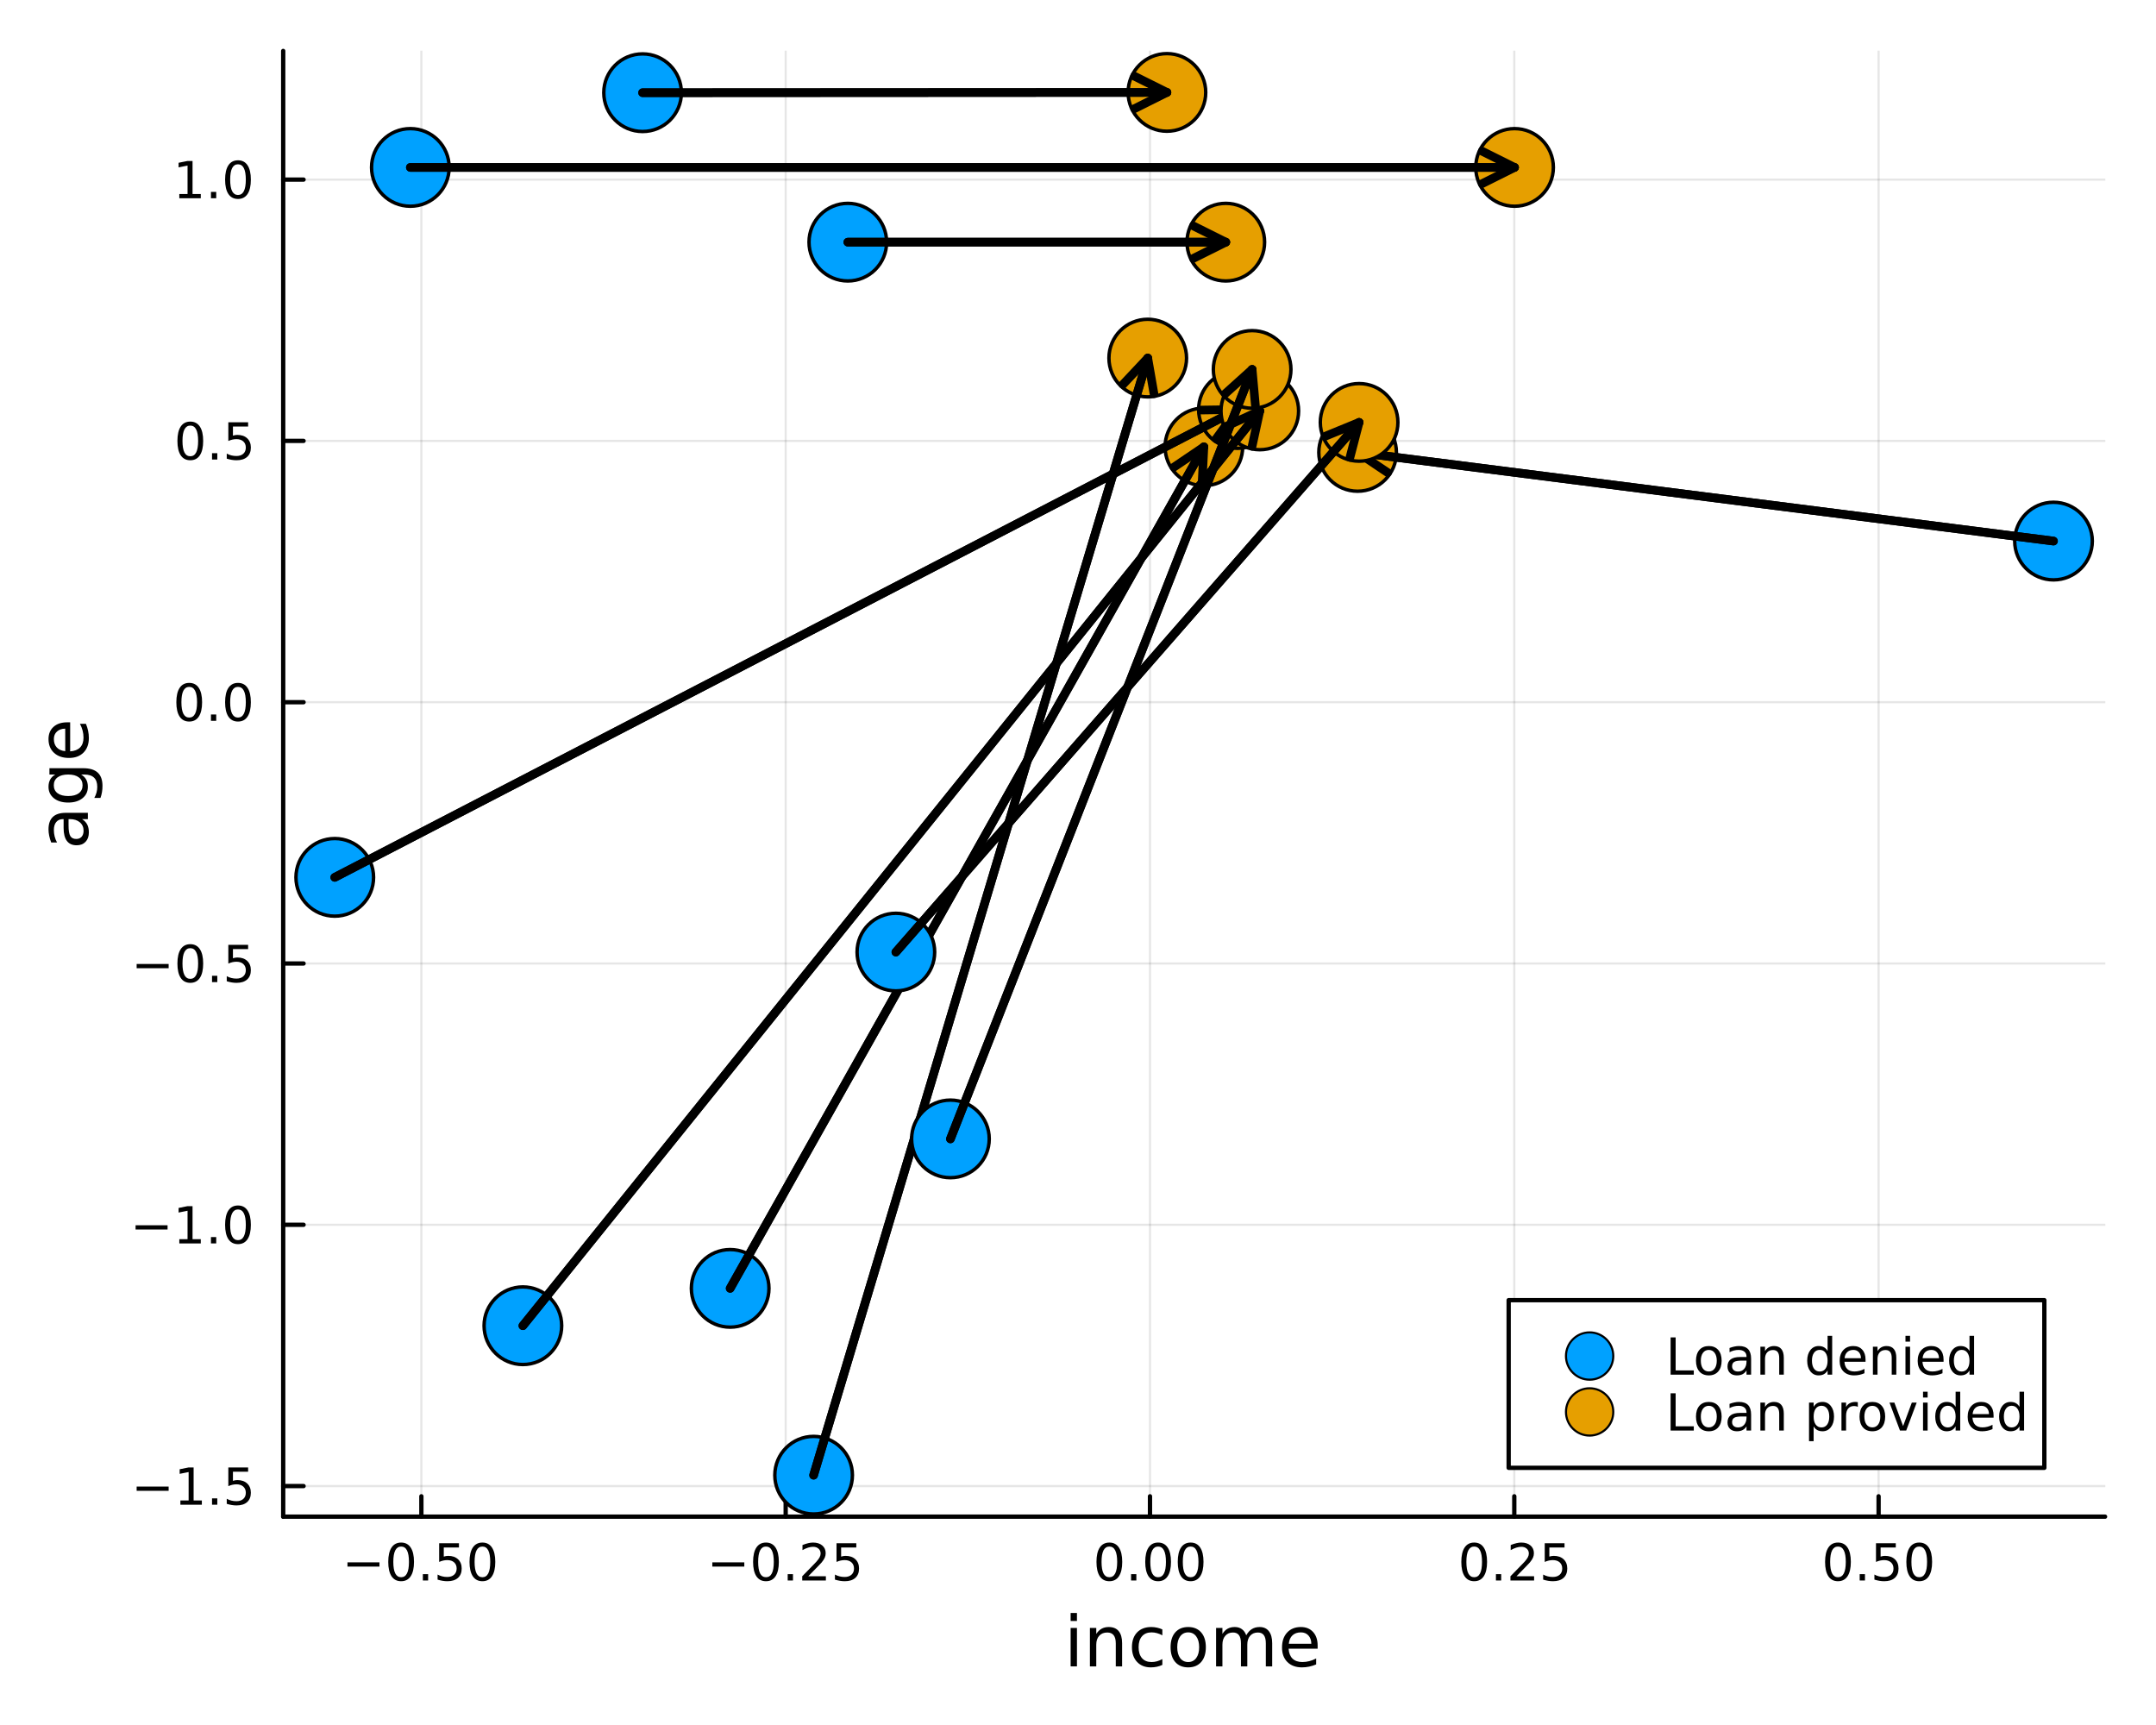 <?xml version="1.0" encoding="utf-8"?>
<svg xmlns="http://www.w3.org/2000/svg" xmlns:xlink="http://www.w3.org/1999/xlink" width="500" height="400" viewBox="0 0 2000 1600">
<rect x="0" y="0" width="2000" height="1600" fill="#333333" stroke="none"/>
<defs>
  <clipPath id="clip870">
    <rect x="0" y="0" width="2000" height="1600"/>
  </clipPath>
</defs>
<path clip-path="url(#clip870)" d="M0 1600 L2000 1600 L2000 0 L0 0  Z" fill="#ffffff" fill-rule="evenodd" fill-opacity="1"/>
<defs>
  <clipPath id="clip871">
    <rect x="400" y="0" width="1401" height="1401"/>
  </clipPath>
</defs>
<path clip-path="url(#clip870)" d="M262.708 1406.76 L1952.76 1406.76 L1952.76 47.244 L262.708 47.244  Z" fill="#ffffff" fill-rule="evenodd" fill-opacity="1"/>
<defs>
  <clipPath id="clip872">
    <rect x="262" y="47" width="1691" height="1361"/>
  </clipPath>
</defs>
<polyline clip-path="url(#clip872)" style="stroke:#000000; stroke-linecap:round; stroke-linejoin:round; stroke-width:2; stroke-opacity:0.1; fill:none" points="390.887,1406.76 390.887,47.244 "/>
<polyline clip-path="url(#clip872)" style="stroke:#000000; stroke-linecap:round; stroke-linejoin:round; stroke-width:2; stroke-opacity:0.1; fill:none" points="728.832,1406.76 728.832,47.244 "/>
<polyline clip-path="url(#clip872)" style="stroke:#000000; stroke-linecap:round; stroke-linejoin:round; stroke-width:2; stroke-opacity:0.1; fill:none" points="1066.78,1406.76 1066.78,47.244 "/>
<polyline clip-path="url(#clip872)" style="stroke:#000000; stroke-linecap:round; stroke-linejoin:round; stroke-width:2; stroke-opacity:0.1; fill:none" points="1404.72,1406.76 1404.72,47.244 "/>
<polyline clip-path="url(#clip872)" style="stroke:#000000; stroke-linecap:round; stroke-linejoin:round; stroke-width:2; stroke-opacity:0.1; fill:none" points="1742.67,1406.76 1742.67,47.244 "/>
<polyline clip-path="url(#clip870)" style="stroke:#000000; stroke-linecap:round; stroke-linejoin:round; stroke-width:4; stroke-opacity:1; fill:none" points="262.708,1406.76 1952.76,1406.76 "/>
<polyline clip-path="url(#clip870)" style="stroke:#000000; stroke-linecap:round; stroke-linejoin:round; stroke-width:4; stroke-opacity:1; fill:none" points="390.887,1406.76 390.887,1387.87 "/>
<polyline clip-path="url(#clip870)" style="stroke:#000000; stroke-linecap:round; stroke-linejoin:round; stroke-width:4; stroke-opacity:1; fill:none" points="728.832,1406.76 728.832,1387.87 "/>
<polyline clip-path="url(#clip870)" style="stroke:#000000; stroke-linecap:round; stroke-linejoin:round; stroke-width:4; stroke-opacity:1; fill:none" points="1066.78,1406.76 1066.78,1387.87 "/>
<polyline clip-path="url(#clip870)" style="stroke:#000000; stroke-linecap:round; stroke-linejoin:round; stroke-width:4; stroke-opacity:1; fill:none" points="1404.72,1406.76 1404.72,1387.87 "/>
<polyline clip-path="url(#clip870)" style="stroke:#000000; stroke-linecap:round; stroke-linejoin:round; stroke-width:4; stroke-opacity:1; fill:none" points="1742.67,1406.76 1742.67,1387.87 "/>
<path clip-path="url(#clip870)" d="M322.334 1449.14 L352.01 1449.14 L352.01 1453.07 L322.334 1453.07 L322.334 1449.14 Z" fill="#000000" fill-rule="nonzero" fill-opacity="1" /><path clip-path="url(#clip870)" d="M372.102 1434.48 Q368.491 1434.48 366.663 1438.05 Q364.857 1441.59 364.857 1448.72 Q364.857 1455.83 366.663 1459.39 Q368.491 1462.93 372.102 1462.93 Q375.737 1462.93 377.542 1459.39 Q379.371 1455.83 379.371 1448.72 Q379.371 1441.59 377.542 1438.05 Q375.737 1434.48 372.102 1434.48 M372.102 1430.78 Q377.913 1430.78 380.968 1435.39 Q384.047 1439.97 384.047 1448.72 Q384.047 1457.45 380.968 1462.05 Q377.913 1466.64 372.102 1466.64 Q366.292 1466.64 363.214 1462.05 Q360.158 1457.45 360.158 1448.72 Q360.158 1439.97 363.214 1435.39 Q366.292 1430.78 372.102 1430.78 Z" fill="#000000" fill-rule="nonzero" fill-opacity="1" /><path clip-path="url(#clip870)" d="M392.264 1460.08 L397.149 1460.08 L397.149 1465.96 L392.264 1465.96 L392.264 1460.08 Z" fill="#000000" fill-rule="nonzero" fill-opacity="1" /><path clip-path="url(#clip870)" d="M407.38 1431.4 L425.736 1431.4 L425.736 1435.34 L411.662 1435.34 L411.662 1443.81 Q412.681 1443.46 413.699 1443.3 Q414.718 1443.12 415.736 1443.12 Q421.523 1443.12 424.903 1446.29 Q428.283 1449.46 428.283 1454.88 Q428.283 1460.45 424.81 1463.56 Q421.338 1466.64 415.019 1466.64 Q412.843 1466.64 410.574 1466.26 Q408.329 1465.89 405.922 1465.15 L405.922 1460.45 Q408.005 1461.59 410.227 1462.14 Q412.449 1462.7 414.926 1462.7 Q418.931 1462.7 421.269 1460.59 Q423.607 1458.49 423.607 1454.88 Q423.607 1451.26 421.269 1449.16 Q418.931 1447.05 414.926 1447.05 Q413.051 1447.05 411.176 1447.47 Q409.324 1447.89 407.38 1448.76 L407.38 1431.4 Z" fill="#000000" fill-rule="nonzero" fill-opacity="1" /><path clip-path="url(#clip870)" d="M447.496 1434.48 Q443.884 1434.48 442.056 1438.05 Q440.25 1441.59 440.25 1448.72 Q440.25 1455.83 442.056 1459.39 Q443.884 1462.93 447.496 1462.93 Q451.13 1462.93 452.935 1459.39 Q454.764 1455.83 454.764 1448.72 Q454.764 1441.59 452.935 1438.05 Q451.13 1434.48 447.496 1434.48 M447.496 1430.78 Q453.306 1430.78 456.361 1435.39 Q459.44 1439.97 459.44 1448.72 Q459.44 1457.45 456.361 1462.05 Q453.306 1466.64 447.496 1466.64 Q441.685 1466.64 438.607 1462.05 Q435.551 1457.45 435.551 1448.72 Q435.551 1439.97 438.607 1435.39 Q441.685 1430.78 447.496 1430.78 Z" fill="#000000" fill-rule="nonzero" fill-opacity="1" /><path clip-path="url(#clip870)" d="M660.777 1449.14 L690.453 1449.14 L690.453 1453.07 L660.777 1453.07 L660.777 1449.14 Z" fill="#000000" fill-rule="nonzero" fill-opacity="1" /><path clip-path="url(#clip870)" d="M710.545 1434.48 Q706.934 1434.48 705.106 1438.05 Q703.3 1441.59 703.3 1448.72 Q703.3 1455.83 705.106 1459.39 Q706.934 1462.93 710.545 1462.93 Q714.18 1462.93 715.985 1459.39 Q717.814 1455.83 717.814 1448.72 Q717.814 1441.59 715.985 1438.05 Q714.18 1434.48 710.545 1434.48 M710.545 1430.78 Q716.356 1430.78 719.411 1435.39 Q722.49 1439.97 722.49 1448.72 Q722.49 1457.45 719.411 1462.05 Q716.356 1466.64 710.545 1466.64 Q704.735 1466.64 701.657 1462.05 Q698.601 1457.45 698.601 1448.72 Q698.601 1439.97 701.657 1435.39 Q704.735 1430.78 710.545 1430.78 Z" fill="#000000" fill-rule="nonzero" fill-opacity="1" /><path clip-path="url(#clip870)" d="M730.707 1460.08 L735.592 1460.08 L735.592 1465.96 L730.707 1465.96 L730.707 1460.08 Z" fill="#000000" fill-rule="nonzero" fill-opacity="1" /><path clip-path="url(#clip870)" d="M749.804 1462.03 L766.124 1462.03 L766.124 1465.96 L744.179 1465.96 L744.179 1462.03 Q746.841 1459.27 751.425 1454.64 Q756.031 1449.99 757.212 1448.65 Q759.457 1446.13 760.337 1444.39 Q761.24 1442.63 761.24 1440.94 Q761.24 1438.19 759.295 1436.45 Q757.374 1434.71 754.272 1434.71 Q752.073 1434.71 749.619 1435.48 Q747.189 1436.24 744.411 1437.79 L744.411 1433.07 Q747.235 1431.94 749.689 1431.36 Q752.142 1430.78 754.179 1430.78 Q759.55 1430.78 762.744 1433.46 Q765.939 1436.15 765.939 1440.64 Q765.939 1442.77 765.128 1444.69 Q764.341 1446.59 762.235 1449.18 Q761.656 1449.85 758.554 1453.07 Q755.453 1456.26 749.804 1462.03 Z" fill="#000000" fill-rule="nonzero" fill-opacity="1" /><path clip-path="url(#clip870)" d="M775.985 1431.4 L794.341 1431.4 L794.341 1435.34 L780.267 1435.34 L780.267 1443.81 Q781.286 1443.46 782.304 1443.3 Q783.323 1443.12 784.341 1443.12 Q790.128 1443.12 793.508 1446.29 Q796.888 1449.46 796.888 1454.88 Q796.888 1460.45 793.415 1463.56 Q789.943 1466.64 783.624 1466.64 Q781.448 1466.64 779.179 1466.26 Q776.934 1465.89 774.527 1465.15 L774.527 1460.45 Q776.61 1461.59 778.832 1462.14 Q781.054 1462.7 783.531 1462.7 Q787.536 1462.7 789.874 1460.59 Q792.212 1458.49 792.212 1454.88 Q792.212 1451.26 789.874 1449.16 Q787.536 1447.05 783.531 1447.05 Q781.656 1447.05 779.781 1447.47 Q777.929 1447.89 775.985 1448.76 L775.985 1431.4 Z" fill="#000000" fill-rule="nonzero" fill-opacity="1" /><path clip-path="url(#clip870)" d="M1029.08 1434.48 Q1025.47 1434.48 1023.64 1438.05 Q1021.84 1441.59 1021.84 1448.72 Q1021.84 1455.83 1023.64 1459.39 Q1025.47 1462.93 1029.08 1462.93 Q1032.72 1462.93 1034.52 1459.39 Q1036.35 1455.83 1036.35 1448.72 Q1036.35 1441.59 1034.52 1438.05 Q1032.72 1434.48 1029.08 1434.48 M1029.08 1430.78 Q1034.89 1430.78 1037.95 1435.39 Q1041.03 1439.97 1041.03 1448.72 Q1041.03 1457.45 1037.95 1462.05 Q1034.89 1466.64 1029.08 1466.64 Q1023.27 1466.64 1020.19 1462.05 Q1017.14 1457.45 1017.14 1448.72 Q1017.14 1439.97 1020.19 1435.39 Q1023.27 1430.78 1029.08 1430.78 Z" fill="#000000" fill-rule="nonzero" fill-opacity="1" /><path clip-path="url(#clip870)" d="M1049.24 1460.08 L1054.13 1460.08 L1054.13 1465.96 L1049.24 1465.96 L1049.24 1460.08 Z" fill="#000000" fill-rule="nonzero" fill-opacity="1" /><path clip-path="url(#clip870)" d="M1074.31 1434.48 Q1070.7 1434.48 1068.87 1438.05 Q1067.07 1441.59 1067.07 1448.72 Q1067.07 1455.83 1068.87 1459.39 Q1070.7 1462.93 1074.31 1462.93 Q1077.95 1462.93 1079.75 1459.39 Q1081.58 1455.83 1081.58 1448.72 Q1081.58 1441.59 1079.75 1438.05 Q1077.95 1434.48 1074.31 1434.48 M1074.31 1430.78 Q1080.12 1430.78 1083.18 1435.39 Q1086.26 1439.97 1086.26 1448.72 Q1086.26 1457.45 1083.18 1462.05 Q1080.12 1466.64 1074.31 1466.64 Q1068.5 1466.64 1065.42 1462.05 Q1062.37 1457.45 1062.37 1448.72 Q1062.37 1439.97 1065.42 1435.39 Q1068.5 1430.78 1074.31 1430.78 Z" fill="#000000" fill-rule="nonzero" fill-opacity="1" /><path clip-path="url(#clip870)" d="M1104.47 1434.48 Q1100.86 1434.48 1099.03 1438.05 Q1097.23 1441.59 1097.23 1448.72 Q1097.23 1455.83 1099.03 1459.39 Q1100.86 1462.93 1104.47 1462.93 Q1108.11 1462.93 1109.91 1459.39 Q1111.74 1455.83 1111.74 1448.72 Q1111.74 1441.59 1109.91 1438.05 Q1108.11 1434.48 1104.47 1434.48 M1104.47 1430.78 Q1110.28 1430.78 1113.34 1435.39 Q1116.42 1439.97 1116.42 1448.72 Q1116.42 1457.45 1113.34 1462.05 Q1110.28 1466.64 1104.47 1466.64 Q1098.66 1466.64 1095.59 1462.05 Q1092.53 1457.45 1092.53 1448.72 Q1092.53 1439.97 1095.59 1435.39 Q1098.66 1430.78 1104.47 1430.78 Z" fill="#000000" fill-rule="nonzero" fill-opacity="1" /><path clip-path="url(#clip870)" d="M1367.52 1434.48 Q1363.91 1434.48 1362.08 1438.05 Q1360.28 1441.59 1360.28 1448.72 Q1360.28 1455.83 1362.08 1459.39 Q1363.91 1462.93 1367.52 1462.93 Q1371.16 1462.93 1372.96 1459.39 Q1374.79 1455.83 1374.79 1448.72 Q1374.79 1441.59 1372.96 1438.05 Q1371.16 1434.48 1367.52 1434.48 M1367.52 1430.78 Q1373.33 1430.78 1376.39 1435.39 Q1379.47 1439.97 1379.47 1448.72 Q1379.47 1457.45 1376.39 1462.05 Q1373.33 1466.64 1367.52 1466.64 Q1361.71 1466.64 1358.64 1462.05 Q1355.58 1457.45 1355.58 1448.72 Q1355.58 1439.97 1358.64 1435.39 Q1361.71 1430.78 1367.52 1430.78 Z" fill="#000000" fill-rule="nonzero" fill-opacity="1" /><path clip-path="url(#clip870)" d="M1387.69 1460.08 L1392.57 1460.08 L1392.57 1465.96 L1387.69 1465.96 L1387.69 1460.08 Z" fill="#000000" fill-rule="nonzero" fill-opacity="1" /><path clip-path="url(#clip870)" d="M1406.78 1462.03 L1423.1 1462.03 L1423.1 1465.96 L1401.16 1465.96 L1401.16 1462.03 Q1403.82 1459.27 1408.4 1454.64 Q1413.01 1449.99 1414.19 1448.65 Q1416.44 1446.13 1417.32 1444.39 Q1418.22 1442.63 1418.22 1440.94 Q1418.22 1438.19 1416.27 1436.45 Q1414.35 1434.71 1411.25 1434.71 Q1409.05 1434.71 1406.6 1435.48 Q1404.17 1436.24 1401.39 1437.79 L1401.39 1433.07 Q1404.21 1431.94 1406.67 1431.36 Q1409.12 1430.78 1411.16 1430.78 Q1416.53 1430.78 1419.72 1433.46 Q1422.92 1436.15 1422.92 1440.64 Q1422.92 1442.77 1422.11 1444.69 Q1421.32 1446.59 1419.21 1449.18 Q1418.63 1449.85 1415.53 1453.07 Q1412.43 1456.26 1406.78 1462.03 Z" fill="#000000" fill-rule="nonzero" fill-opacity="1" /><path clip-path="url(#clip870)" d="M1432.96 1431.4 L1451.32 1431.4 L1451.32 1435.34 L1437.25 1435.34 L1437.25 1443.81 Q1438.26 1443.46 1439.28 1443.3 Q1440.3 1443.12 1441.32 1443.12 Q1447.11 1443.12 1450.49 1446.29 Q1453.87 1449.46 1453.87 1454.88 Q1453.87 1460.45 1450.39 1463.56 Q1446.92 1466.64 1440.6 1466.64 Q1438.43 1466.64 1436.16 1466.26 Q1433.91 1465.89 1431.51 1465.15 L1431.51 1460.45 Q1433.59 1461.59 1435.81 1462.14 Q1438.03 1462.7 1440.51 1462.7 Q1444.51 1462.7 1446.85 1460.59 Q1449.19 1458.49 1449.19 1454.88 Q1449.19 1451.26 1446.85 1449.16 Q1444.51 1447.05 1440.51 1447.05 Q1438.63 1447.05 1436.76 1447.47 Q1434.91 1447.89 1432.96 1448.76 L1432.96 1431.4 Z" fill="#000000" fill-rule="nonzero" fill-opacity="1" /><path clip-path="url(#clip870)" d="M1704.97 1434.48 Q1701.36 1434.48 1699.53 1438.05 Q1697.73 1441.59 1697.73 1448.72 Q1697.73 1455.83 1699.53 1459.39 Q1701.36 1462.93 1704.97 1462.93 Q1708.61 1462.93 1710.41 1459.39 Q1712.24 1455.83 1712.24 1448.72 Q1712.24 1441.59 1710.41 1438.05 Q1708.61 1434.48 1704.97 1434.48 M1704.97 1430.78 Q1710.78 1430.78 1713.84 1435.39 Q1716.92 1439.97 1716.92 1448.72 Q1716.92 1457.45 1713.84 1462.05 Q1710.78 1466.64 1704.97 1466.64 Q1699.16 1466.64 1696.08 1462.05 Q1693.03 1457.45 1693.03 1448.72 Q1693.03 1439.97 1696.08 1435.39 Q1699.16 1430.78 1704.97 1430.78 Z" fill="#000000" fill-rule="nonzero" fill-opacity="1" /><path clip-path="url(#clip870)" d="M1725.13 1460.08 L1730.02 1460.08 L1730.02 1465.96 L1725.13 1465.96 L1725.13 1460.08 Z" fill="#000000" fill-rule="nonzero" fill-opacity="1" /><path clip-path="url(#clip870)" d="M1740.25 1431.4 L1758.61 1431.4 L1758.61 1435.34 L1744.53 1435.34 L1744.53 1443.81 Q1745.55 1443.46 1746.57 1443.3 Q1747.59 1443.12 1748.61 1443.12 Q1754.39 1443.12 1757.77 1446.29 Q1761.15 1449.46 1761.15 1454.88 Q1761.15 1460.45 1757.68 1463.56 Q1754.21 1466.64 1747.89 1466.64 Q1745.71 1466.64 1743.44 1466.26 Q1741.2 1465.89 1738.79 1465.15 L1738.79 1460.45 Q1740.87 1461.59 1743.1 1462.14 Q1745.32 1462.7 1747.8 1462.7 Q1751.8 1462.7 1754.14 1460.59 Q1756.48 1458.49 1756.48 1454.88 Q1756.48 1451.26 1754.14 1449.16 Q1751.8 1447.05 1747.8 1447.05 Q1745.92 1447.05 1744.05 1447.47 Q1742.19 1447.89 1740.25 1448.76 L1740.25 1431.4 Z" fill="#000000" fill-rule="nonzero" fill-opacity="1" /><path clip-path="url(#clip870)" d="M1780.36 1434.48 Q1776.75 1434.48 1774.92 1438.05 Q1773.12 1441.59 1773.12 1448.72 Q1773.12 1455.83 1774.92 1459.39 Q1776.75 1462.93 1780.36 1462.93 Q1784 1462.93 1785.8 1459.39 Q1787.63 1455.83 1787.63 1448.72 Q1787.63 1441.59 1785.8 1438.05 Q1784 1434.48 1780.36 1434.48 M1780.36 1430.78 Q1786.17 1430.78 1789.23 1435.39 Q1792.31 1439.97 1792.31 1448.72 Q1792.31 1457.45 1789.23 1462.05 Q1786.17 1466.64 1780.36 1466.64 Q1774.55 1466.64 1771.48 1462.05 Q1768.42 1457.45 1768.42 1448.72 Q1768.42 1439.97 1771.48 1435.39 Q1774.55 1430.78 1780.36 1430.78 Z" fill="#000000" fill-rule="nonzero" fill-opacity="1" /><path clip-path="url(#clip870)" d="M993.165 1509.98 L999.022 1509.98 L999.022 1545.63 L993.165 1545.63 L993.165 1509.98 M993.165 1496.1 L999.022 1496.1 L999.022 1503.52 L993.165 1503.52 L993.165 1496.1 Z" fill="#000000" fill-rule="nonzero" fill-opacity="1" /><path clip-path="url(#clip870)" d="M1040.91 1524.11 L1040.91 1545.63 L1035.05 1545.63 L1035.05 1524.3 Q1035.05 1519.24 1033.08 1516.73 Q1031.1 1514.21 1027.16 1514.21 Q1022.42 1514.21 1019.68 1517.24 Q1016.94 1520.26 1016.94 1525.48 L1016.94 1545.63 L1011.05 1545.63 L1011.05 1509.98 L1016.94 1509.98 L1016.94 1515.52 Q1019.04 1512.3 1021.87 1510.71 Q1024.74 1509.12 1028.46 1509.12 Q1034.61 1509.12 1037.76 1512.94 Q1040.91 1516.73 1040.91 1524.11 Z" fill="#000000" fill-rule="nonzero" fill-opacity="1" /><path clip-path="url(#clip870)" d="M1078.24 1511.35 L1078.24 1516.82 Q1075.76 1515.45 1073.25 1514.79 Q1070.76 1514.09 1068.22 1514.09 Q1062.52 1514.09 1059.37 1517.71 Q1056.22 1521.31 1056.22 1527.84 Q1056.22 1534.36 1059.37 1537.99 Q1062.52 1541.59 1068.22 1541.59 Q1070.76 1541.59 1073.25 1540.92 Q1075.76 1540.22 1078.24 1538.85 L1078.24 1544.26 Q1075.79 1545.41 1073.15 1545.98 Q1070.54 1546.55 1067.58 1546.55 Q1059.53 1546.55 1054.79 1541.49 Q1050.04 1536.43 1050.04 1527.84 Q1050.04 1519.11 1054.82 1514.12 Q1059.62 1509.12 1067.96 1509.12 Q1070.67 1509.12 1073.25 1509.69 Q1075.82 1510.23 1078.24 1511.35 Z" fill="#000000" fill-rule="nonzero" fill-opacity="1" /><path clip-path="url(#clip870)" d="M1102.24 1514.09 Q1097.53 1514.09 1094.79 1517.78 Q1092.06 1521.44 1092.06 1527.84 Q1092.06 1534.23 1094.76 1537.93 Q1097.5 1541.59 1102.24 1541.59 Q1106.92 1541.59 1109.66 1537.89 Q1112.39 1534.2 1112.39 1527.84 Q1112.39 1521.5 1109.66 1517.81 Q1106.92 1514.09 1102.24 1514.09 M1102.24 1509.12 Q1109.88 1509.12 1114.24 1514.09 Q1118.6 1519.05 1118.6 1527.84 Q1118.6 1536.59 1114.24 1541.59 Q1109.88 1546.55 1102.24 1546.55 Q1094.57 1546.55 1090.21 1541.59 Q1085.88 1536.59 1085.88 1527.84 Q1085.88 1519.05 1090.21 1514.09 Q1094.57 1509.12 1102.24 1509.12 Z" fill="#000000" fill-rule="nonzero" fill-opacity="1" /><path clip-path="url(#clip870)" d="M1156.06 1516.82 Q1158.26 1512.88 1161.32 1511 Q1164.37 1509.12 1168.51 1509.12 Q1174.08 1509.12 1177.1 1513.04 Q1180.13 1516.92 1180.13 1524.11 L1180.13 1545.63 L1174.24 1545.63 L1174.24 1524.3 Q1174.24 1519.18 1172.42 1516.7 Q1170.61 1514.21 1166.89 1514.21 Q1162.33 1514.21 1159.69 1517.24 Q1157.05 1520.26 1157.05 1525.48 L1157.05 1545.63 L1151.16 1545.63 L1151.16 1524.3 Q1151.16 1519.15 1149.35 1516.7 Q1147.53 1514.21 1143.75 1514.21 Q1139.26 1514.21 1136.62 1517.27 Q1133.97 1520.29 1133.97 1525.48 L1133.97 1545.63 L1128.09 1545.63 L1128.09 1509.98 L1133.97 1509.98 L1133.97 1515.52 Q1135.98 1512.24 1138.78 1510.68 Q1141.58 1509.12 1145.43 1509.12 Q1149.32 1509.12 1152.02 1511.09 Q1154.76 1513.07 1156.06 1516.82 Z" fill="#000000" fill-rule="nonzero" fill-opacity="1" /><path clip-path="url(#clip870)" d="M1222.3 1526.34 L1222.3 1529.2 L1195.37 1529.2 Q1195.75 1535.25 1199 1538.43 Q1202.28 1541.59 1208.1 1541.59 Q1211.48 1541.59 1214.63 1540.76 Q1217.81 1539.93 1220.93 1538.28 L1220.93 1543.81 Q1217.78 1545.15 1214.47 1545.85 Q1211.16 1546.55 1207.75 1546.55 Q1199.22 1546.55 1194.23 1541.59 Q1189.26 1536.62 1189.26 1528.15 Q1189.26 1519.4 1193.97 1514.28 Q1198.71 1509.12 1206.73 1509.12 Q1213.93 1509.12 1218.1 1513.77 Q1222.3 1518.38 1222.3 1526.34 M1216.44 1524.62 Q1216.38 1519.81 1213.74 1516.95 Q1211.13 1514.09 1206.8 1514.09 Q1201.9 1514.09 1198.94 1516.85 Q1196.01 1519.62 1195.56 1524.65 L1216.44 1524.62 Z" fill="#000000" fill-rule="nonzero" fill-opacity="1" /><polyline clip-path="url(#clip872)" style="stroke:#000000; stroke-linecap:round; stroke-linejoin:round; stroke-width:2; stroke-opacity:0.1; fill:none" points="262.708,1378.39 1952.76,1378.39 "/>
<polyline clip-path="url(#clip872)" style="stroke:#000000; stroke-linecap:round; stroke-linejoin:round; stroke-width:2; stroke-opacity:0.1; fill:none" points="262.708,1136.03 1952.76,1136.03 "/>
<polyline clip-path="url(#clip872)" style="stroke:#000000; stroke-linecap:round; stroke-linejoin:round; stroke-width:2; stroke-opacity:0.1; fill:none" points="262.708,893.671 1952.76,893.671 "/>
<polyline clip-path="url(#clip872)" style="stroke:#000000; stroke-linecap:round; stroke-linejoin:round; stroke-width:2; stroke-opacity:0.1; fill:none" points="262.708,651.311 1952.76,651.311 "/>
<polyline clip-path="url(#clip872)" style="stroke:#000000; stroke-linecap:round; stroke-linejoin:round; stroke-width:2; stroke-opacity:0.1; fill:none" points="262.708,408.95 1952.76,408.95 "/>
<polyline clip-path="url(#clip872)" style="stroke:#000000; stroke-linecap:round; stroke-linejoin:round; stroke-width:2; stroke-opacity:0.1; fill:none" points="262.708,166.59 1952.76,166.59 "/>
<polyline clip-path="url(#clip870)" style="stroke:#000000; stroke-linecap:round; stroke-linejoin:round; stroke-width:4; stroke-opacity:1; fill:none" points="262.708,1406.76 262.708,47.244 "/>
<polyline clip-path="url(#clip870)" style="stroke:#000000; stroke-linecap:round; stroke-linejoin:round; stroke-width:4; stroke-opacity:1; fill:none" points="262.708,1378.39 281.606,1378.39 "/>
<polyline clip-path="url(#clip870)" style="stroke:#000000; stroke-linecap:round; stroke-linejoin:round; stroke-width:4; stroke-opacity:1; fill:none" points="262.708,1136.03 281.606,1136.03 "/>
<polyline clip-path="url(#clip870)" style="stroke:#000000; stroke-linecap:round; stroke-linejoin:round; stroke-width:4; stroke-opacity:1; fill:none" points="262.708,893.671 281.606,893.671 "/>
<polyline clip-path="url(#clip870)" style="stroke:#000000; stroke-linecap:round; stroke-linejoin:round; stroke-width:4; stroke-opacity:1; fill:none" points="262.708,651.311 281.606,651.311 "/>
<polyline clip-path="url(#clip870)" style="stroke:#000000; stroke-linecap:round; stroke-linejoin:round; stroke-width:4; stroke-opacity:1; fill:none" points="262.708,408.95 281.606,408.95 "/>
<polyline clip-path="url(#clip870)" style="stroke:#000000; stroke-linecap:round; stroke-linejoin:round; stroke-width:4; stroke-opacity:1; fill:none" points="262.708,166.59 281.606,166.59 "/>
<path clip-path="url(#clip870)" d="M126.76 1378.84 L156.435 1378.84 L156.435 1382.78 L126.76 1382.78 L126.76 1378.84 Z" fill="#000000" fill-rule="nonzero" fill-opacity="1" /><path clip-path="url(#clip870)" d="M167.338 1391.74 L174.977 1391.74 L174.977 1365.37 L166.667 1367.04 L166.667 1362.78 L174.931 1361.11 L179.606 1361.11 L179.606 1391.74 L187.245 1391.74 L187.245 1395.67 L167.338 1395.67 L167.338 1391.74 Z" fill="#000000" fill-rule="nonzero" fill-opacity="1" /><path clip-path="url(#clip870)" d="M196.69 1389.79 L201.574 1389.79 L201.574 1395.67 L196.69 1395.67 L196.69 1389.79 Z" fill="#000000" fill-rule="nonzero" fill-opacity="1" /><path clip-path="url(#clip870)" d="M211.805 1361.11 L230.162 1361.11 L230.162 1365.05 L216.088 1365.05 L216.088 1373.52 Q217.106 1373.17 218.125 1373.01 Q219.143 1372.83 220.162 1372.83 Q225.949 1372.83 229.328 1376 Q232.708 1379.17 232.708 1384.58 Q232.708 1390.16 229.236 1393.26 Q225.764 1396.34 219.444 1396.34 Q217.268 1396.34 215 1395.97 Q212.754 1395.6 210.347 1394.86 L210.347 1390.16 Q212.43 1391.3 214.653 1391.85 Q216.875 1392.41 219.352 1392.41 Q223.356 1392.41 225.694 1390.3 Q228.032 1388.2 228.032 1384.58 Q228.032 1380.97 225.694 1378.87 Q223.356 1376.76 219.352 1376.76 Q217.477 1376.76 215.602 1377.18 Q213.75 1377.59 211.805 1378.47 L211.805 1361.11 Z" fill="#000000" fill-rule="nonzero" fill-opacity="1" /><path clip-path="url(#clip870)" d="M125.764 1136.48 L155.44 1136.48 L155.44 1140.42 L125.764 1140.42 L125.764 1136.48 Z" fill="#000000" fill-rule="nonzero" fill-opacity="1" /><path clip-path="url(#clip870)" d="M166.343 1149.38 L173.981 1149.38 L173.981 1123.01 L165.671 1124.68 L165.671 1120.42 L173.935 1118.75 L178.611 1118.75 L178.611 1149.38 L186.25 1149.38 L186.25 1153.31 L166.343 1153.31 L166.343 1149.38 Z" fill="#000000" fill-rule="nonzero" fill-opacity="1" /><path clip-path="url(#clip870)" d="M195.694 1147.43 L200.579 1147.43 L200.579 1153.31 L195.694 1153.31 L195.694 1147.43 Z" fill="#000000" fill-rule="nonzero" fill-opacity="1" /><path clip-path="url(#clip870)" d="M220.764 1121.83 Q217.153 1121.83 215.324 1125.4 Q213.518 1128.94 213.518 1136.07 Q213.518 1143.17 215.324 1146.74 Q217.153 1150.28 220.764 1150.28 Q224.398 1150.28 226.203 1146.74 Q228.032 1143.17 228.032 1136.07 Q228.032 1128.94 226.203 1125.4 Q224.398 1121.83 220.764 1121.83 M220.764 1118.13 Q226.574 1118.13 229.629 1122.73 Q232.708 1127.32 232.708 1136.07 Q232.708 1144.79 229.629 1149.4 Q226.574 1153.98 220.764 1153.98 Q214.953 1153.98 211.875 1149.4 Q208.819 1144.79 208.819 1136.07 Q208.819 1127.32 211.875 1122.73 Q214.953 1118.13 220.764 1118.13 Z" fill="#000000" fill-rule="nonzero" fill-opacity="1" /><path clip-path="url(#clip870)" d="M126.76 894.123 L156.435 894.123 L156.435 898.058 L126.76 898.058 L126.76 894.123 Z" fill="#000000" fill-rule="nonzero" fill-opacity="1" /><path clip-path="url(#clip870)" d="M176.528 879.47 Q172.917 879.47 171.088 883.035 Q169.282 886.576 169.282 893.706 Q169.282 900.812 171.088 904.377 Q172.917 907.919 176.528 907.919 Q180.162 907.919 181.968 904.377 Q183.796 900.812 183.796 893.706 Q183.796 886.576 181.968 883.035 Q180.162 879.47 176.528 879.47 M176.528 875.766 Q182.338 875.766 185.393 880.373 Q188.472 884.956 188.472 893.706 Q188.472 902.433 185.393 907.039 Q182.338 911.623 176.528 911.623 Q170.718 911.623 167.639 907.039 Q164.583 902.433 164.583 893.706 Q164.583 884.956 167.639 880.373 Q170.718 875.766 176.528 875.766 Z" fill="#000000" fill-rule="nonzero" fill-opacity="1" /><path clip-path="url(#clip870)" d="M196.69 905.072 L201.574 905.072 L201.574 910.951 L196.69 910.951 L196.69 905.072 Z" fill="#000000" fill-rule="nonzero" fill-opacity="1" /><path clip-path="url(#clip870)" d="M211.805 876.391 L230.162 876.391 L230.162 880.326 L216.088 880.326 L216.088 888.799 Q217.106 888.451 218.125 888.289 Q219.143 888.104 220.162 888.104 Q225.949 888.104 229.328 891.275 Q232.708 894.447 232.708 899.863 Q232.708 905.442 229.236 908.544 Q225.764 911.623 219.444 911.623 Q217.268 911.623 215 911.252 Q212.754 910.882 210.347 910.141 L210.347 905.442 Q212.43 906.576 214.653 907.132 Q216.875 907.687 219.352 907.687 Q223.356 907.687 225.694 905.581 Q228.032 903.474 228.032 899.863 Q228.032 896.252 225.694 894.146 Q223.356 892.039 219.352 892.039 Q217.477 892.039 215.602 892.456 Q213.75 892.873 211.805 893.752 L211.805 876.391 Z" fill="#000000" fill-rule="nonzero" fill-opacity="1" /><path clip-path="url(#clip870)" d="M175.532 637.11 Q171.921 637.11 170.093 640.674 Q168.287 644.216 168.287 651.346 Q168.287 658.452 170.093 662.017 Q171.921 665.558 175.532 665.558 Q179.167 665.558 180.972 662.017 Q182.801 658.452 182.801 651.346 Q182.801 644.216 180.972 640.674 Q179.167 637.11 175.532 637.11 M175.532 633.406 Q181.343 633.406 184.398 638.012 Q187.477 642.596 187.477 651.346 Q187.477 660.072 184.398 664.679 Q181.343 669.262 175.532 669.262 Q169.722 669.262 166.644 664.679 Q163.588 660.072 163.588 651.346 Q163.588 642.596 166.644 638.012 Q169.722 633.406 175.532 633.406 Z" fill="#000000" fill-rule="nonzero" fill-opacity="1" /><path clip-path="url(#clip870)" d="M195.694 662.711 L200.579 662.711 L200.579 668.591 L195.694 668.591 L195.694 662.711 Z" fill="#000000" fill-rule="nonzero" fill-opacity="1" /><path clip-path="url(#clip870)" d="M220.764 637.11 Q217.153 637.11 215.324 640.674 Q213.518 644.216 213.518 651.346 Q213.518 658.452 215.324 662.017 Q217.153 665.558 220.764 665.558 Q224.398 665.558 226.203 662.017 Q228.032 658.452 228.032 651.346 Q228.032 644.216 226.203 640.674 Q224.398 637.11 220.764 637.11 M220.764 633.406 Q226.574 633.406 229.629 638.012 Q232.708 642.596 232.708 651.346 Q232.708 660.072 229.629 664.679 Q226.574 669.262 220.764 669.262 Q214.953 669.262 211.875 664.679 Q208.819 660.072 208.819 651.346 Q208.819 642.596 211.875 638.012 Q214.953 633.406 220.764 633.406 Z" fill="#000000" fill-rule="nonzero" fill-opacity="1" /><path clip-path="url(#clip870)" d="M176.528 394.749 Q172.917 394.749 171.088 398.314 Q169.282 401.855 169.282 408.985 Q169.282 416.092 171.088 419.656 Q172.917 423.198 176.528 423.198 Q180.162 423.198 181.968 419.656 Q183.796 416.092 183.796 408.985 Q183.796 401.855 181.968 398.314 Q180.162 394.749 176.528 394.749 M176.528 391.045 Q182.338 391.045 185.393 395.652 Q188.472 400.235 188.472 408.985 Q188.472 417.712 185.393 422.318 Q182.338 426.902 176.528 426.902 Q170.718 426.902 167.639 422.318 Q164.583 417.712 164.583 408.985 Q164.583 400.235 167.639 395.652 Q170.718 391.045 176.528 391.045 Z" fill="#000000" fill-rule="nonzero" fill-opacity="1" /><path clip-path="url(#clip870)" d="M196.69 420.351 L201.574 420.351 L201.574 426.23 L196.69 426.23 L196.69 420.351 Z" fill="#000000" fill-rule="nonzero" fill-opacity="1" /><path clip-path="url(#clip870)" d="M211.805 391.67 L230.162 391.67 L230.162 395.606 L216.088 395.606 L216.088 404.078 Q217.106 403.73 218.125 403.568 Q219.143 403.383 220.162 403.383 Q225.949 403.383 229.328 406.555 Q232.708 409.726 232.708 415.142 Q232.708 420.721 229.236 423.823 Q225.764 426.902 219.444 426.902 Q217.268 426.902 215 426.531 Q212.754 426.161 210.347 425.42 L210.347 420.721 Q212.43 421.855 214.653 422.411 Q216.875 422.966 219.352 422.966 Q223.356 422.966 225.694 420.86 Q228.032 418.754 228.032 415.142 Q228.032 411.531 225.694 409.425 Q223.356 407.318 219.352 407.318 Q217.477 407.318 215.602 407.735 Q213.75 408.152 211.805 409.031 L211.805 391.67 Z" fill="#000000" fill-rule="nonzero" fill-opacity="1" /><path clip-path="url(#clip870)" d="M166.343 179.935 L173.981 179.935 L173.981 153.569 L165.671 155.236 L165.671 150.977 L173.935 149.31 L178.611 149.31 L178.611 179.935 L186.25 179.935 L186.25 183.87 L166.343 183.87 L166.343 179.935 Z" fill="#000000" fill-rule="nonzero" fill-opacity="1" /><path clip-path="url(#clip870)" d="M195.694 177.99 L200.579 177.99 L200.579 183.87 L195.694 183.87 L195.694 177.99 Z" fill="#000000" fill-rule="nonzero" fill-opacity="1" /><path clip-path="url(#clip870)" d="M220.764 152.389 Q217.153 152.389 215.324 155.953 Q213.518 159.495 213.518 166.625 Q213.518 173.731 215.324 177.296 Q217.153 180.837 220.764 180.837 Q224.398 180.837 226.203 177.296 Q228.032 173.731 228.032 166.625 Q228.032 159.495 226.203 155.953 Q224.398 152.389 220.764 152.389 M220.764 148.685 Q226.574 148.685 229.629 153.291 Q232.708 157.875 232.708 166.625 Q232.708 175.351 229.629 179.958 Q226.574 184.541 220.764 184.541 Q214.953 184.541 211.875 179.958 Q208.819 175.351 208.819 166.625 Q208.819 157.875 211.875 153.291 Q214.953 148.685 220.764 148.685 Z" fill="#000000" fill-rule="nonzero" fill-opacity="1" /><path clip-path="url(#clip870)" d="M63.589 765.596 Q63.589 772.694 65.212 775.431 Q66.835 778.168 70.75 778.168 Q73.869 778.168 75.715 776.131 Q77.53 774.062 77.53 770.529 Q77.53 765.66 74.092 762.731 Q70.623 759.771 64.894 759.771 L63.589 759.771 L63.589 765.596 M61.17 753.915 L81.508 753.915 L81.508 759.771 L76.097 759.771 Q79.344 761.777 80.903 764.769 Q82.431 767.76 82.431 772.089 Q82.431 777.564 79.376 780.81 Q76.288 784.025 71.132 784.025 Q65.117 784.025 62.061 780.014 Q59.005 775.972 59.005 767.983 L59.005 759.771 L58.432 759.771 Q54.39 759.771 52.194 762.445 Q49.966 765.087 49.966 769.893 Q49.966 772.948 50.698 775.845 Q51.43 778.741 52.894 781.415 L47.483 781.415 Q46.242 778.2 45.637 775.176 Q45.001 772.153 45.001 769.288 Q45.001 761.554 49.011 757.734 Q53.022 753.915 61.17 753.915 Z" fill="#000000" fill-rule="nonzero" fill-opacity="1" /><path clip-path="url(#clip870)" d="M63.27 718.394 Q56.905 718.394 53.404 721.036 Q49.902 723.646 49.902 728.389 Q49.902 733.099 53.404 735.741 Q56.905 738.351 63.27 738.351 Q69.604 738.351 73.105 735.741 Q76.607 733.099 76.607 728.389 Q76.607 723.646 73.105 721.036 Q69.604 718.394 63.27 718.394 M77.084 712.538 Q86.187 712.538 90.611 716.58 Q95.067 720.622 95.067 728.961 Q95.067 732.049 94.59 734.786 Q94.144 737.523 93.189 740.101 L87.492 740.101 Q88.892 737.523 89.561 735.009 Q90.229 732.494 90.229 729.884 Q90.229 724.123 87.206 721.259 Q84.214 718.394 78.134 718.394 L75.238 718.394 Q78.389 720.209 79.949 723.041 Q81.508 725.874 81.508 729.821 Q81.508 736.377 76.511 740.388 Q71.514 744.398 63.27 744.398 Q54.995 744.398 49.998 740.388 Q45.001 736.377 45.001 729.821 Q45.001 725.874 46.56 723.041 Q48.12 720.209 51.271 718.394 L45.86 718.394 L45.86 712.538 L77.084 712.538 Z" fill="#000000" fill-rule="nonzero" fill-opacity="1" /><path clip-path="url(#clip870)" d="M62.22 669.983 L65.085 669.983 L65.085 696.91 Q71.132 696.528 74.315 693.282 Q77.466 690.003 77.466 684.179 Q77.466 680.805 76.638 677.654 Q75.811 674.471 74.156 671.352 L79.694 671.352 Q81.031 674.503 81.731 677.813 Q82.431 681.123 82.431 684.529 Q82.431 693.059 77.466 698.056 Q72.501 703.021 64.034 703.021 Q55.281 703.021 50.157 698.311 Q45.001 693.568 45.001 685.547 Q45.001 678.354 49.648 674.185 Q54.263 669.983 62.22 669.983 M60.501 675.84 Q55.695 675.903 52.831 678.545 Q49.966 681.155 49.966 685.484 Q49.966 690.385 52.735 693.345 Q55.504 696.274 60.533 696.719 L60.501 675.84 Z" fill="#000000" fill-rule="nonzero" fill-opacity="1" /><circle clip-path="url(#clip872)" cx="677.327" cy="1195" r="36" fill="#00a1ff" fill-rule="evenodd" fill-opacity="1" stroke="#000000" stroke-opacity="1" stroke-width="3.2"/>
<circle clip-path="url(#clip872)" cx="1116.77" cy="414.489" r="36" fill="#e69f00" fill-rule="evenodd" fill-opacity="1" stroke="#000000" stroke-opacity="1" stroke-width="3.2"/>
<polyline clip-path="url(#clip872)" style="stroke:#000000; stroke-linecap:round; stroke-linejoin:round; stroke-width:8; stroke-opacity:1; fill:none" points="677.327,1195 1116.77,414.489 "/>
<polyline clip-path="url(#clip872)" style="stroke:#000000; stroke-linecap:round; stroke-linejoin:round; stroke-width:8; stroke-opacity:1; fill:none" points="1088.99,433.271 1116.77,414.489 1115.13,447.99 "/>
<polyline clip-path="url(#clip872)" style="stroke:#000000; stroke-linecap:round; stroke-linejoin:round; stroke-width:8; stroke-opacity:1; fill:none" points="1116.77,414.489 677.327,1195 "/>
<circle clip-path="url(#clip872)" cx="1904.92" cy="501.863" r="36" fill="#00a1ff" fill-rule="evenodd" fill-opacity="1" stroke="#000000" stroke-opacity="1" stroke-width="3.2"/>
<circle clip-path="url(#clip872)" cx="1259.38" cy="419.634" r="36" fill="#e69f00" fill-rule="evenodd" fill-opacity="1" stroke="#000000" stroke-opacity="1" stroke-width="3.2"/>
<polyline clip-path="url(#clip872)" style="stroke:#000000; stroke-linecap:round; stroke-linejoin:round; stroke-width:8; stroke-opacity:1; fill:none" points="1904.92,501.863 1259.38,419.634 "/>
<polyline clip-path="url(#clip872)" style="stroke:#000000; stroke-linecap:round; stroke-linejoin:round; stroke-width:8; stroke-opacity:1; fill:none" points="1287.24,438.305 1259.38,419.634 1291.03,408.545 "/>
<polyline clip-path="url(#clip872)" style="stroke:#000000; stroke-linecap:round; stroke-linejoin:round; stroke-width:8; stroke-opacity:1; fill:none" points="1259.38,419.634 1904.92,501.863 "/>
<circle clip-path="url(#clip872)" cx="310.54" cy="813.776" r="36" fill="#00a1ff" fill-rule="evenodd" fill-opacity="1" stroke="#000000" stroke-opacity="1" stroke-width="3.2"/>
<circle clip-path="url(#clip872)" cx="1147.88" cy="379.852" r="36" fill="#e69f00" fill-rule="evenodd" fill-opacity="1" stroke="#000000" stroke-opacity="1" stroke-width="3.2"/>
<polyline clip-path="url(#clip872)" style="stroke:#000000; stroke-linecap:round; stroke-linejoin:round; stroke-width:8; stroke-opacity:1; fill:none" points="310.54,813.776 1147.88,379.852 "/>
<polyline clip-path="url(#clip872)" style="stroke:#000000; stroke-linecap:round; stroke-linejoin:round; stroke-width:8; stroke-opacity:1; fill:none" points="1114.34,380.337 1147.88,379.852 1128.15,406.973 "/>
<polyline clip-path="url(#clip872)" style="stroke:#000000; stroke-linecap:round; stroke-linejoin:round; stroke-width:8; stroke-opacity:1; fill:none" points="1147.88,379.852 310.54,813.776 "/>
<circle clip-path="url(#clip872)" cx="754.746" cy="1368.29" r="36" fill="#00a1ff" fill-rule="evenodd" fill-opacity="1" stroke="#000000" stroke-opacity="1" stroke-width="3.2"/>
<circle clip-path="url(#clip872)" cx="1064.7" cy="332.128" r="36" fill="#e69f00" fill-rule="evenodd" fill-opacity="1" stroke="#000000" stroke-opacity="1" stroke-width="3.2"/>
<polyline clip-path="url(#clip872)" style="stroke:#000000; stroke-linecap:round; stroke-linejoin:round; stroke-width:8; stroke-opacity:1; fill:none" points="754.746,1368.29 1064.7,332.128 "/>
<polyline clip-path="url(#clip872)" style="stroke:#000000; stroke-linecap:round; stroke-linejoin:round; stroke-width:8; stroke-opacity:1; fill:none" points="1041.73,356.57 1064.7,332.128 1070.47,365.168 "/>
<polyline clip-path="url(#clip872)" style="stroke:#000000; stroke-linecap:round; stroke-linejoin:round; stroke-width:8; stroke-opacity:1; fill:none" points="1064.7,332.128 754.746,1368.29 "/>
<circle clip-path="url(#clip872)" cx="485.049" cy="1229.66" r="36" fill="#00a1ff" fill-rule="evenodd" fill-opacity="1" stroke="#000000" stroke-opacity="1" stroke-width="3.2"/>
<circle clip-path="url(#clip872)" cx="1168.65" cy="381.149" r="36" fill="#e69f00" fill-rule="evenodd" fill-opacity="1" stroke="#000000" stroke-opacity="1" stroke-width="3.2"/>
<polyline clip-path="url(#clip872)" style="stroke:#000000; stroke-linecap:round; stroke-linejoin:round; stroke-width:8; stroke-opacity:1; fill:none" points="485.049,1229.66 1168.65,381.149 "/>
<polyline clip-path="url(#clip872)" style="stroke:#000000; stroke-linecap:round; stroke-linejoin:round; stroke-width:8; stroke-opacity:1; fill:none" points="1138.15,395.1 1168.65,381.149 1161.51,413.921 "/>
<polyline clip-path="url(#clip872)" style="stroke:#000000; stroke-linecap:round; stroke-linejoin:round; stroke-width:8; stroke-opacity:1; fill:none" points="1168.65,381.149 485.049,1229.66 "/>
<circle clip-path="url(#clip872)" cx="831.055" cy="883.09" r="36" fill="#00a1ff" fill-rule="evenodd" fill-opacity="1" stroke="#000000" stroke-opacity="1" stroke-width="3.2"/>
<circle clip-path="url(#clip872)" cx="1260.77" cy="391.771" r="36" fill="#e69f00" fill-rule="evenodd" fill-opacity="1" stroke="#000000" stroke-opacity="1" stroke-width="3.2"/>
<polyline clip-path="url(#clip872)" style="stroke:#000000; stroke-linecap:round; stroke-linejoin:round; stroke-width:8; stroke-opacity:1; fill:none" points="831.055,883.09 1260.77,391.771 "/>
<polyline clip-path="url(#clip872)" style="stroke:#000000; stroke-linecap:round; stroke-linejoin:round; stroke-width:8; stroke-opacity:1; fill:none" points="1229.73,404.478 1260.77,391.771 1252.31,424.228 "/>
<polyline clip-path="url(#clip872)" style="stroke:#000000; stroke-linecap:round; stroke-linejoin:round; stroke-width:8; stroke-opacity:1; fill:none" points="1260.77,391.771 831.055,883.09 "/>
<circle clip-path="url(#clip872)" cx="596.101" cy="85.98" r="36" fill="#00a1ff" fill-rule="evenodd" fill-opacity="1" stroke="#000000" stroke-opacity="1" stroke-width="3.2"/>
<circle clip-path="url(#clip872)" cx="1082.49" cy="85.721" r="36" fill="#e69f00" fill-rule="evenodd" fill-opacity="1" stroke="#000000" stroke-opacity="1" stroke-width="3.2"/>
<polyline clip-path="url(#clip872)" style="stroke:#000000; stroke-linecap:round; stroke-linejoin:round; stroke-width:8; stroke-opacity:1; fill:none" points="596.101,85.98 1082.49,85.721 "/>
<polyline clip-path="url(#clip872)" style="stroke:#000000; stroke-linecap:round; stroke-linejoin:round; stroke-width:8; stroke-opacity:1; fill:none" points="1052.48,70.737 1082.49,85.721 1052.5,100.737 "/>
<polyline clip-path="url(#clip872)" style="stroke:#000000; stroke-linecap:round; stroke-linejoin:round; stroke-width:8; stroke-opacity:1; fill:none" points="1082.49,85.721 596.101,85.98 "/>
<circle clip-path="url(#clip872)" cx="786.475" cy="224.608" r="36" fill="#00a1ff" fill-rule="evenodd" fill-opacity="1" stroke="#000000" stroke-opacity="1" stroke-width="3.2"/>
<circle clip-path="url(#clip872)" cx="1137.1" cy="224.608" r="36" fill="#e69f00" fill-rule="evenodd" fill-opacity="1" stroke="#000000" stroke-opacity="1" stroke-width="3.2"/>
<polyline clip-path="url(#clip872)" style="stroke:#000000; stroke-linecap:round; stroke-linejoin:round; stroke-width:8; stroke-opacity:1; fill:none" points="786.475,224.608 1137.1,224.608 "/>
<polyline clip-path="url(#clip872)" style="stroke:#000000; stroke-linecap:round; stroke-linejoin:round; stroke-width:8; stroke-opacity:1; fill:none" points="1107.1,209.608 1137.1,224.608 1107.1,239.608 "/>
<polyline clip-path="url(#clip872)" style="stroke:#000000; stroke-linecap:round; stroke-linejoin:round; stroke-width:8; stroke-opacity:1; fill:none" points="1137.1,224.608 786.475,224.608 "/>
<circle clip-path="url(#clip872)" cx="380.661" cy="155.294" r="36" fill="#00a1ff" fill-rule="evenodd" fill-opacity="1" stroke="#000000" stroke-opacity="1" stroke-width="3.2"/>
<circle clip-path="url(#clip872)" cx="1404.97" cy="155.294" r="36" fill="#e69f00" fill-rule="evenodd" fill-opacity="1" stroke="#000000" stroke-opacity="1" stroke-width="3.2"/>
<polyline clip-path="url(#clip872)" style="stroke:#000000; stroke-linecap:round; stroke-linejoin:round; stroke-width:8; stroke-opacity:1; fill:none" points="380.661,155.294 1404.97,155.294 "/>
<polyline clip-path="url(#clip872)" style="stroke:#000000; stroke-linecap:round; stroke-linejoin:round; stroke-width:8; stroke-opacity:1; fill:none" points="1374.97,140.294 1404.97,155.294 1374.97,170.294 "/>
<polyline clip-path="url(#clip872)" style="stroke:#000000; stroke-linecap:round; stroke-linejoin:round; stroke-width:8; stroke-opacity:1; fill:none" points="1404.97,155.294 380.661,155.294 "/>
<circle clip-path="url(#clip872)" cx="881.662" cy="1056.37" r="36" fill="#00a1ff" fill-rule="evenodd" fill-opacity="1" stroke="#000000" stroke-opacity="1" stroke-width="3.2"/>
<circle clip-path="url(#clip872)" cx="1161.54" cy="342.658" r="36" fill="#e69f00" fill-rule="evenodd" fill-opacity="1" stroke="#000000" stroke-opacity="1" stroke-width="3.2"/>
<polyline clip-path="url(#clip872)" style="stroke:#000000; stroke-linecap:round; stroke-linejoin:round; stroke-width:8; stroke-opacity:1; fill:none" points="881.662,1056.37 1161.54,342.658 "/>
<polyline clip-path="url(#clip872)" style="stroke:#000000; stroke-linecap:round; stroke-linejoin:round; stroke-width:8; stroke-opacity:1; fill:none" points="1136.62,365.111 1161.54,342.658 1164.55,376.064 "/>
<polyline clip-path="url(#clip872)" style="stroke:#000000; stroke-linecap:round; stroke-linejoin:round; stroke-width:8; stroke-opacity:1; fill:none" points="1161.54,342.658 881.662,1056.37 "/>
<path clip-path="url(#clip870)" d="M1399.5 1361.45 L1896.42 1361.45 L1896.42 1205.93 L1399.5 1205.93  Z" fill="#ffffff" fill-rule="evenodd" fill-opacity="1"/>
<polyline clip-path="url(#clip870)" style="stroke:#000000; stroke-linecap:round; stroke-linejoin:round; stroke-width:4; stroke-opacity:1; fill:none" points="1399.5,1361.45 1896.42,1361.45 1896.42,1205.93 1399.5,1205.93 1399.5,1361.45 "/>
<circle clip-path="url(#clip870)" cx="1474.61" cy="1257.77" r="21.943" fill="#00a1ff" fill-rule="evenodd" fill-opacity="1" stroke="#000000" stroke-opacity="1" stroke-width="1.95"/>
<path clip-path="url(#clip870)" d="M1549.73 1240.49 L1554.4 1240.49 L1554.4 1271.11 L1571.23 1271.11 L1571.23 1275.05 L1549.73 1275.05 L1549.73 1240.49 Z" fill="#000000" fill-rule="nonzero" fill-opacity="1" /><path clip-path="url(#clip870)" d="M1585.17 1252.11 Q1581.74 1252.11 1579.75 1254.79 Q1577.76 1257.45 1577.76 1262.11 Q1577.76 1266.76 1579.73 1269.44 Q1581.72 1272.11 1585.17 1272.11 Q1588.57 1272.11 1590.56 1269.42 Q1592.55 1266.74 1592.55 1262.11 Q1592.55 1257.5 1590.56 1254.82 Q1588.57 1252.11 1585.17 1252.11 M1585.17 1248.5 Q1590.72 1248.5 1593.89 1252.11 Q1597.07 1255.72 1597.07 1262.11 Q1597.07 1268.47 1593.89 1272.11 Q1590.72 1275.72 1585.17 1275.72 Q1579.59 1275.72 1576.42 1272.11 Q1573.27 1268.47 1573.27 1262.11 Q1573.27 1255.72 1576.42 1252.11 Q1579.59 1248.5 1585.17 1248.5 Z" fill="#000000" fill-rule="nonzero" fill-opacity="1" /><path clip-path="url(#clip870)" d="M1615.91 1262.01 Q1610.75 1262.01 1608.76 1263.19 Q1606.76 1264.38 1606.76 1267.22 Q1606.76 1269.49 1608.25 1270.83 Q1609.75 1272.15 1612.32 1272.15 Q1615.86 1272.15 1617.99 1269.65 Q1620.14 1267.13 1620.14 1262.96 L1620.14 1262.01 L1615.91 1262.01 M1624.4 1260.25 L1624.4 1275.05 L1620.14 1275.05 L1620.14 1271.11 Q1618.69 1273.47 1616.51 1274.61 Q1614.33 1275.72 1611.19 1275.72 Q1607.2 1275.72 1604.84 1273.5 Q1602.51 1271.25 1602.51 1267.5 Q1602.51 1263.13 1605.42 1260.9 Q1608.36 1258.68 1614.17 1258.68 L1620.14 1258.68 L1620.14 1258.26 Q1620.14 1255.32 1618.2 1253.73 Q1616.28 1252.11 1612.78 1252.11 Q1610.56 1252.11 1608.45 1252.64 Q1606.35 1253.17 1604.4 1254.24 L1604.4 1250.3 Q1606.74 1249.4 1608.94 1248.96 Q1611.14 1248.5 1613.22 1248.5 Q1618.85 1248.5 1621.63 1251.41 Q1624.4 1254.33 1624.4 1260.25 Z" fill="#000000" fill-rule="nonzero" fill-opacity="1" /><path clip-path="url(#clip870)" d="M1654.73 1259.4 L1654.73 1275.05 L1650.47 1275.05 L1650.47 1259.54 Q1650.47 1255.86 1649.03 1254.03 Q1647.6 1252.2 1644.73 1252.2 Q1641.28 1252.2 1639.29 1254.4 Q1637.3 1256.6 1637.3 1260.39 L1637.3 1275.05 L1633.01 1275.05 L1633.01 1249.12 L1637.3 1249.12 L1637.3 1253.15 Q1638.82 1250.81 1640.88 1249.65 Q1642.97 1248.5 1645.68 1248.5 Q1650.14 1248.5 1652.44 1251.27 Q1654.73 1254.03 1654.73 1259.4 Z" fill="#000000" fill-rule="nonzero" fill-opacity="1" /><path clip-path="url(#clip870)" d="M1695.35 1253.06 L1695.35 1239.03 L1699.61 1239.03 L1699.61 1275.05 L1695.35 1275.05 L1695.35 1271.16 Q1694.01 1273.47 1691.95 1274.61 Q1689.91 1275.72 1687.04 1275.72 Q1682.34 1275.72 1679.38 1271.97 Q1676.44 1268.22 1676.44 1262.11 Q1676.44 1256 1679.38 1252.25 Q1682.34 1248.5 1687.04 1248.5 Q1689.91 1248.5 1691.95 1249.63 Q1694.01 1250.74 1695.35 1253.06 M1680.84 1262.11 Q1680.84 1266.81 1682.76 1269.49 Q1684.7 1272.15 1688.08 1272.15 Q1691.46 1272.15 1693.41 1269.49 Q1695.35 1266.81 1695.35 1262.11 Q1695.35 1257.41 1693.41 1254.75 Q1691.46 1252.06 1688.08 1252.06 Q1684.7 1252.06 1682.76 1254.75 Q1680.84 1257.41 1680.84 1262.11 Z" fill="#000000" fill-rule="nonzero" fill-opacity="1" /><path clip-path="url(#clip870)" d="M1730.56 1261.02 L1730.56 1263.1 L1710.98 1263.1 Q1711.25 1267.5 1713.62 1269.82 Q1716 1272.11 1720.24 1272.11 Q1722.69 1272.11 1724.98 1271.5 Q1727.3 1270.9 1729.56 1269.7 L1729.56 1273.73 Q1727.27 1274.7 1724.87 1275.21 Q1722.46 1275.72 1719.98 1275.72 Q1713.78 1275.72 1710.14 1272.11 Q1706.53 1268.5 1706.53 1262.34 Q1706.53 1255.97 1709.96 1252.25 Q1713.41 1248.5 1719.24 1248.5 Q1724.47 1248.5 1727.5 1251.88 Q1730.56 1255.23 1730.56 1261.02 M1726.3 1259.77 Q1726.25 1256.27 1724.33 1254.19 Q1722.44 1252.11 1719.29 1252.11 Q1715.72 1252.11 1713.57 1254.12 Q1711.44 1256.13 1711.12 1259.79 L1726.3 1259.77 Z" fill="#000000" fill-rule="nonzero" fill-opacity="1" /><path clip-path="url(#clip870)" d="M1759.1 1259.4 L1759.1 1275.05 L1754.84 1275.05 L1754.84 1259.54 Q1754.84 1255.86 1753.41 1254.03 Q1751.97 1252.2 1749.1 1252.2 Q1745.65 1252.2 1743.66 1254.4 Q1741.67 1256.6 1741.67 1260.39 L1741.67 1275.05 L1737.39 1275.05 L1737.39 1249.12 L1741.67 1249.12 L1741.67 1253.15 Q1743.2 1250.81 1745.26 1249.65 Q1747.34 1248.5 1750.05 1248.5 Q1754.52 1248.5 1756.81 1251.27 Q1759.1 1254.03 1759.1 1259.4 Z" fill="#000000" fill-rule="nonzero" fill-opacity="1" /><path clip-path="url(#clip870)" d="M1767.6 1249.12 L1771.86 1249.12 L1771.86 1275.05 L1767.6 1275.05 L1767.6 1249.12 M1767.6 1239.03 L1771.86 1239.03 L1771.86 1244.42 L1767.6 1244.42 L1767.6 1239.03 Z" fill="#000000" fill-rule="nonzero" fill-opacity="1" /><path clip-path="url(#clip870)" d="M1802.94 1261.02 L1802.94 1263.1 L1783.36 1263.1 Q1783.64 1267.5 1786 1269.82 Q1788.38 1272.11 1792.62 1272.11 Q1795.07 1272.11 1797.37 1271.5 Q1799.68 1270.9 1801.95 1269.7 L1801.95 1273.73 Q1799.66 1274.7 1797.25 1275.21 Q1794.84 1275.72 1792.37 1275.72 Q1786.16 1275.72 1782.53 1272.11 Q1778.92 1268.5 1778.92 1262.34 Q1778.92 1255.97 1782.34 1252.25 Q1785.79 1248.5 1791.62 1248.5 Q1796.86 1248.5 1799.89 1251.88 Q1802.94 1255.23 1802.94 1261.02 M1798.68 1259.77 Q1798.64 1256.27 1796.72 1254.19 Q1794.82 1252.11 1791.67 1252.11 Q1788.11 1252.11 1785.95 1254.12 Q1783.82 1256.13 1783.5 1259.79 L1798.68 1259.77 Z" fill="#000000" fill-rule="nonzero" fill-opacity="1" /><path clip-path="url(#clip870)" d="M1826.99 1253.06 L1826.99 1239.03 L1831.25 1239.03 L1831.25 1275.05 L1826.99 1275.05 L1826.99 1271.16 Q1825.65 1273.47 1823.59 1274.61 Q1821.56 1275.72 1818.68 1275.72 Q1813.99 1275.72 1811.02 1271.97 Q1808.08 1268.22 1808.08 1262.11 Q1808.08 1256 1811.02 1252.25 Q1813.99 1248.5 1818.68 1248.5 Q1821.56 1248.5 1823.59 1249.63 Q1825.65 1250.74 1826.99 1253.06 M1812.48 1262.11 Q1812.48 1266.81 1814.4 1269.49 Q1816.35 1272.15 1819.73 1272.15 Q1823.11 1272.15 1825.05 1269.49 Q1826.99 1266.81 1826.99 1262.11 Q1826.99 1257.41 1825.05 1254.75 Q1823.11 1252.06 1819.73 1252.06 Q1816.35 1252.06 1814.4 1254.75 Q1812.48 1257.41 1812.48 1262.11 Z" fill="#000000" fill-rule="nonzero" fill-opacity="1" /><circle clip-path="url(#clip870)" cx="1474.61" cy="1309.61" r="21.943" fill="#e69f00" fill-rule="evenodd" fill-opacity="1" stroke="#000000" stroke-opacity="1" stroke-width="1.95"/>
<path clip-path="url(#clip870)" d="M1549.73 1292.33 L1554.4 1292.33 L1554.4 1322.95 L1571.23 1322.95 L1571.23 1326.89 L1549.73 1326.89 L1549.73 1292.33 Z" fill="#000000" fill-rule="nonzero" fill-opacity="1" /><path clip-path="url(#clip870)" d="M1585.17 1303.95 Q1581.74 1303.95 1579.75 1306.63 Q1577.76 1309.29 1577.76 1313.95 Q1577.76 1318.6 1579.73 1321.28 Q1581.72 1323.95 1585.17 1323.95 Q1588.57 1323.95 1590.56 1321.26 Q1592.55 1318.58 1592.55 1313.95 Q1592.55 1309.34 1590.56 1306.66 Q1588.57 1303.95 1585.17 1303.95 M1585.17 1300.34 Q1590.72 1300.34 1593.89 1303.95 Q1597.07 1307.56 1597.07 1313.95 Q1597.07 1320.31 1593.89 1323.95 Q1590.72 1327.56 1585.17 1327.56 Q1579.59 1327.56 1576.42 1323.95 Q1573.27 1320.31 1573.27 1313.95 Q1573.27 1307.56 1576.42 1303.95 Q1579.59 1300.34 1585.17 1300.34 Z" fill="#000000" fill-rule="nonzero" fill-opacity="1" /><path clip-path="url(#clip870)" d="M1615.91 1313.85 Q1610.75 1313.85 1608.76 1315.03 Q1606.76 1316.22 1606.76 1319.06 Q1606.76 1321.33 1608.25 1322.67 Q1609.75 1323.99 1612.32 1323.99 Q1615.86 1323.99 1617.99 1321.49 Q1620.14 1318.97 1620.14 1314.8 L1620.14 1313.85 L1615.91 1313.85 M1624.4 1312.09 L1624.4 1326.89 L1620.14 1326.89 L1620.14 1322.95 Q1618.69 1325.31 1616.51 1326.45 Q1614.33 1327.56 1611.19 1327.56 Q1607.2 1327.56 1604.84 1325.34 Q1602.51 1323.09 1602.51 1319.34 Q1602.51 1314.97 1605.42 1312.74 Q1608.36 1310.52 1614.17 1310.52 L1620.14 1310.52 L1620.14 1310.1 Q1620.14 1307.16 1618.2 1305.57 Q1616.28 1303.95 1612.78 1303.95 Q1610.56 1303.95 1608.45 1304.48 Q1606.35 1305.01 1604.4 1306.08 L1604.4 1302.14 Q1606.74 1301.24 1608.94 1300.8 Q1611.14 1300.34 1613.22 1300.34 Q1618.85 1300.34 1621.63 1303.25 Q1624.4 1306.17 1624.4 1312.09 Z" fill="#000000" fill-rule="nonzero" fill-opacity="1" /><path clip-path="url(#clip870)" d="M1654.73 1311.24 L1654.73 1326.89 L1650.47 1326.89 L1650.47 1311.38 Q1650.47 1307.7 1649.03 1305.87 Q1647.6 1304.04 1644.73 1304.04 Q1641.28 1304.04 1639.29 1306.24 Q1637.3 1308.44 1637.3 1312.23 L1637.3 1326.89 L1633.01 1326.89 L1633.01 1300.96 L1637.3 1300.96 L1637.3 1304.99 Q1638.82 1302.65 1640.88 1301.49 Q1642.97 1300.34 1645.68 1300.34 Q1650.14 1300.34 1652.44 1303.11 Q1654.73 1305.87 1654.73 1311.24 Z" fill="#000000" fill-rule="nonzero" fill-opacity="1" /><path clip-path="url(#clip870)" d="M1682.41 1323 L1682.41 1336.75 L1678.13 1336.75 L1678.13 1300.96 L1682.41 1300.96 L1682.41 1304.9 Q1683.75 1302.58 1685.79 1301.47 Q1687.85 1300.34 1690.7 1300.34 Q1695.42 1300.34 1698.36 1304.09 Q1701.32 1307.84 1701.32 1313.95 Q1701.32 1320.06 1698.36 1323.81 Q1695.42 1327.56 1690.7 1327.56 Q1687.85 1327.56 1685.79 1326.45 Q1683.75 1325.31 1682.41 1323 M1696.9 1313.95 Q1696.9 1309.25 1694.96 1306.59 Q1693.04 1303.9 1689.66 1303.9 Q1686.28 1303.9 1684.33 1306.59 Q1682.41 1309.25 1682.41 1313.95 Q1682.41 1318.65 1684.33 1321.33 Q1686.28 1323.99 1689.66 1323.99 Q1693.04 1323.99 1694.96 1321.33 Q1696.9 1318.65 1696.9 1313.95 Z" fill="#000000" fill-rule="nonzero" fill-opacity="1" /><path clip-path="url(#clip870)" d="M1723.41 1304.94 Q1722.69 1304.53 1721.83 1304.34 Q1721 1304.13 1719.98 1304.13 Q1716.37 1304.13 1714.43 1306.49 Q1712.5 1308.83 1712.5 1313.23 L1712.5 1326.89 L1708.22 1326.89 L1708.22 1300.96 L1712.5 1300.96 L1712.5 1304.99 Q1713.85 1302.63 1716 1301.49 Q1718.15 1300.34 1721.23 1300.34 Q1721.67 1300.34 1722.2 1300.41 Q1722.74 1300.45 1723.38 1300.57 L1723.41 1304.94 Z" fill="#000000" fill-rule="nonzero" fill-opacity="1" /><path clip-path="url(#clip870)" d="M1736.88 1303.95 Q1733.45 1303.95 1731.46 1306.63 Q1729.47 1309.29 1729.47 1313.95 Q1729.47 1318.6 1731.44 1321.28 Q1733.43 1323.95 1736.88 1323.95 Q1740.28 1323.95 1742.27 1321.26 Q1744.26 1318.58 1744.26 1313.95 Q1744.26 1309.34 1742.27 1306.66 Q1740.28 1303.95 1736.88 1303.95 M1736.88 1300.34 Q1742.44 1300.34 1745.61 1303.95 Q1748.78 1307.56 1748.78 1313.95 Q1748.78 1320.31 1745.61 1323.95 Q1742.44 1327.56 1736.88 1327.56 Q1731.3 1327.56 1728.13 1323.95 Q1724.98 1320.31 1724.98 1313.95 Q1724.98 1307.56 1728.13 1303.95 Q1731.3 1300.34 1736.88 1300.34 Z" fill="#000000" fill-rule="nonzero" fill-opacity="1" /><path clip-path="url(#clip870)" d="M1752.78 1300.96 L1757.3 1300.96 L1765.4 1322.72 L1773.5 1300.96 L1778.01 1300.96 L1768.29 1326.89 L1762.5 1326.89 L1752.78 1300.96 Z" fill="#000000" fill-rule="nonzero" fill-opacity="1" /><path clip-path="url(#clip870)" d="M1783.89 1300.96 L1788.15 1300.96 L1788.15 1326.89 L1783.89 1326.89 L1783.89 1300.96 M1783.89 1290.87 L1788.15 1290.87 L1788.15 1296.26 L1783.89 1296.26 L1783.89 1290.87 Z" fill="#000000" fill-rule="nonzero" fill-opacity="1" /><path clip-path="url(#clip870)" d="M1814.12 1304.9 L1814.12 1290.87 L1818.38 1290.87 L1818.38 1326.89 L1814.12 1326.89 L1814.12 1323 Q1812.78 1325.31 1810.72 1326.45 Q1808.68 1327.56 1805.81 1327.56 Q1801.12 1327.56 1798.15 1323.81 Q1795.21 1320.06 1795.21 1313.95 Q1795.21 1307.84 1798.15 1304.09 Q1801.12 1300.34 1805.81 1300.34 Q1808.68 1300.34 1810.72 1301.47 Q1812.78 1302.58 1814.12 1304.9 M1799.61 1313.95 Q1799.61 1318.65 1801.53 1321.33 Q1803.48 1323.99 1806.86 1323.99 Q1810.24 1323.99 1812.18 1321.33 Q1814.12 1318.65 1814.12 1313.95 Q1814.12 1309.25 1812.18 1306.59 Q1810.24 1303.9 1806.86 1303.9 Q1803.48 1303.9 1801.53 1306.59 Q1799.61 1309.25 1799.61 1313.95 Z" fill="#000000" fill-rule="nonzero" fill-opacity="1" /><path clip-path="url(#clip870)" d="M1849.33 1312.86 L1849.33 1314.94 L1829.75 1314.94 Q1830.03 1319.34 1832.39 1321.66 Q1834.77 1323.95 1839.01 1323.95 Q1841.46 1323.95 1843.75 1323.34 Q1846.07 1322.74 1848.34 1321.54 L1848.34 1325.57 Q1846.05 1326.54 1843.64 1327.05 Q1841.23 1327.56 1838.75 1327.56 Q1832.55 1327.56 1828.92 1323.95 Q1825.3 1320.34 1825.3 1314.18 Q1825.3 1307.81 1828.73 1304.09 Q1832.18 1300.34 1838.01 1300.34 Q1843.24 1300.34 1846.28 1303.72 Q1849.33 1307.07 1849.33 1312.86 M1845.07 1311.61 Q1845.03 1308.11 1843.11 1306.03 Q1841.21 1303.95 1838.06 1303.95 Q1834.49 1303.95 1832.34 1305.96 Q1830.21 1307.97 1829.89 1311.63 L1845.07 1311.61 Z" fill="#000000" fill-rule="nonzero" fill-opacity="1" /><path clip-path="url(#clip870)" d="M1873.38 1304.9 L1873.38 1290.87 L1877.64 1290.87 L1877.64 1326.89 L1873.38 1326.89 L1873.38 1323 Q1872.04 1325.31 1869.98 1326.45 Q1867.94 1327.56 1865.07 1327.56 Q1860.37 1327.56 1857.41 1323.81 Q1854.47 1320.06 1854.47 1313.95 Q1854.47 1307.84 1857.41 1304.09 Q1860.37 1300.34 1865.07 1300.34 Q1867.94 1300.34 1869.98 1301.47 Q1872.04 1302.58 1873.38 1304.9 M1858.87 1313.95 Q1858.87 1318.65 1860.79 1321.33 Q1862.74 1323.99 1866.11 1323.99 Q1869.49 1323.99 1871.44 1321.33 Q1873.38 1318.65 1873.38 1313.95 Q1873.38 1309.25 1871.44 1306.59 Q1869.49 1303.9 1866.11 1303.9 Q1862.74 1303.9 1860.79 1306.59 Q1858.87 1309.25 1858.87 1313.95 Z" fill="#000000" fill-rule="nonzero" fill-opacity="1" /></svg>
